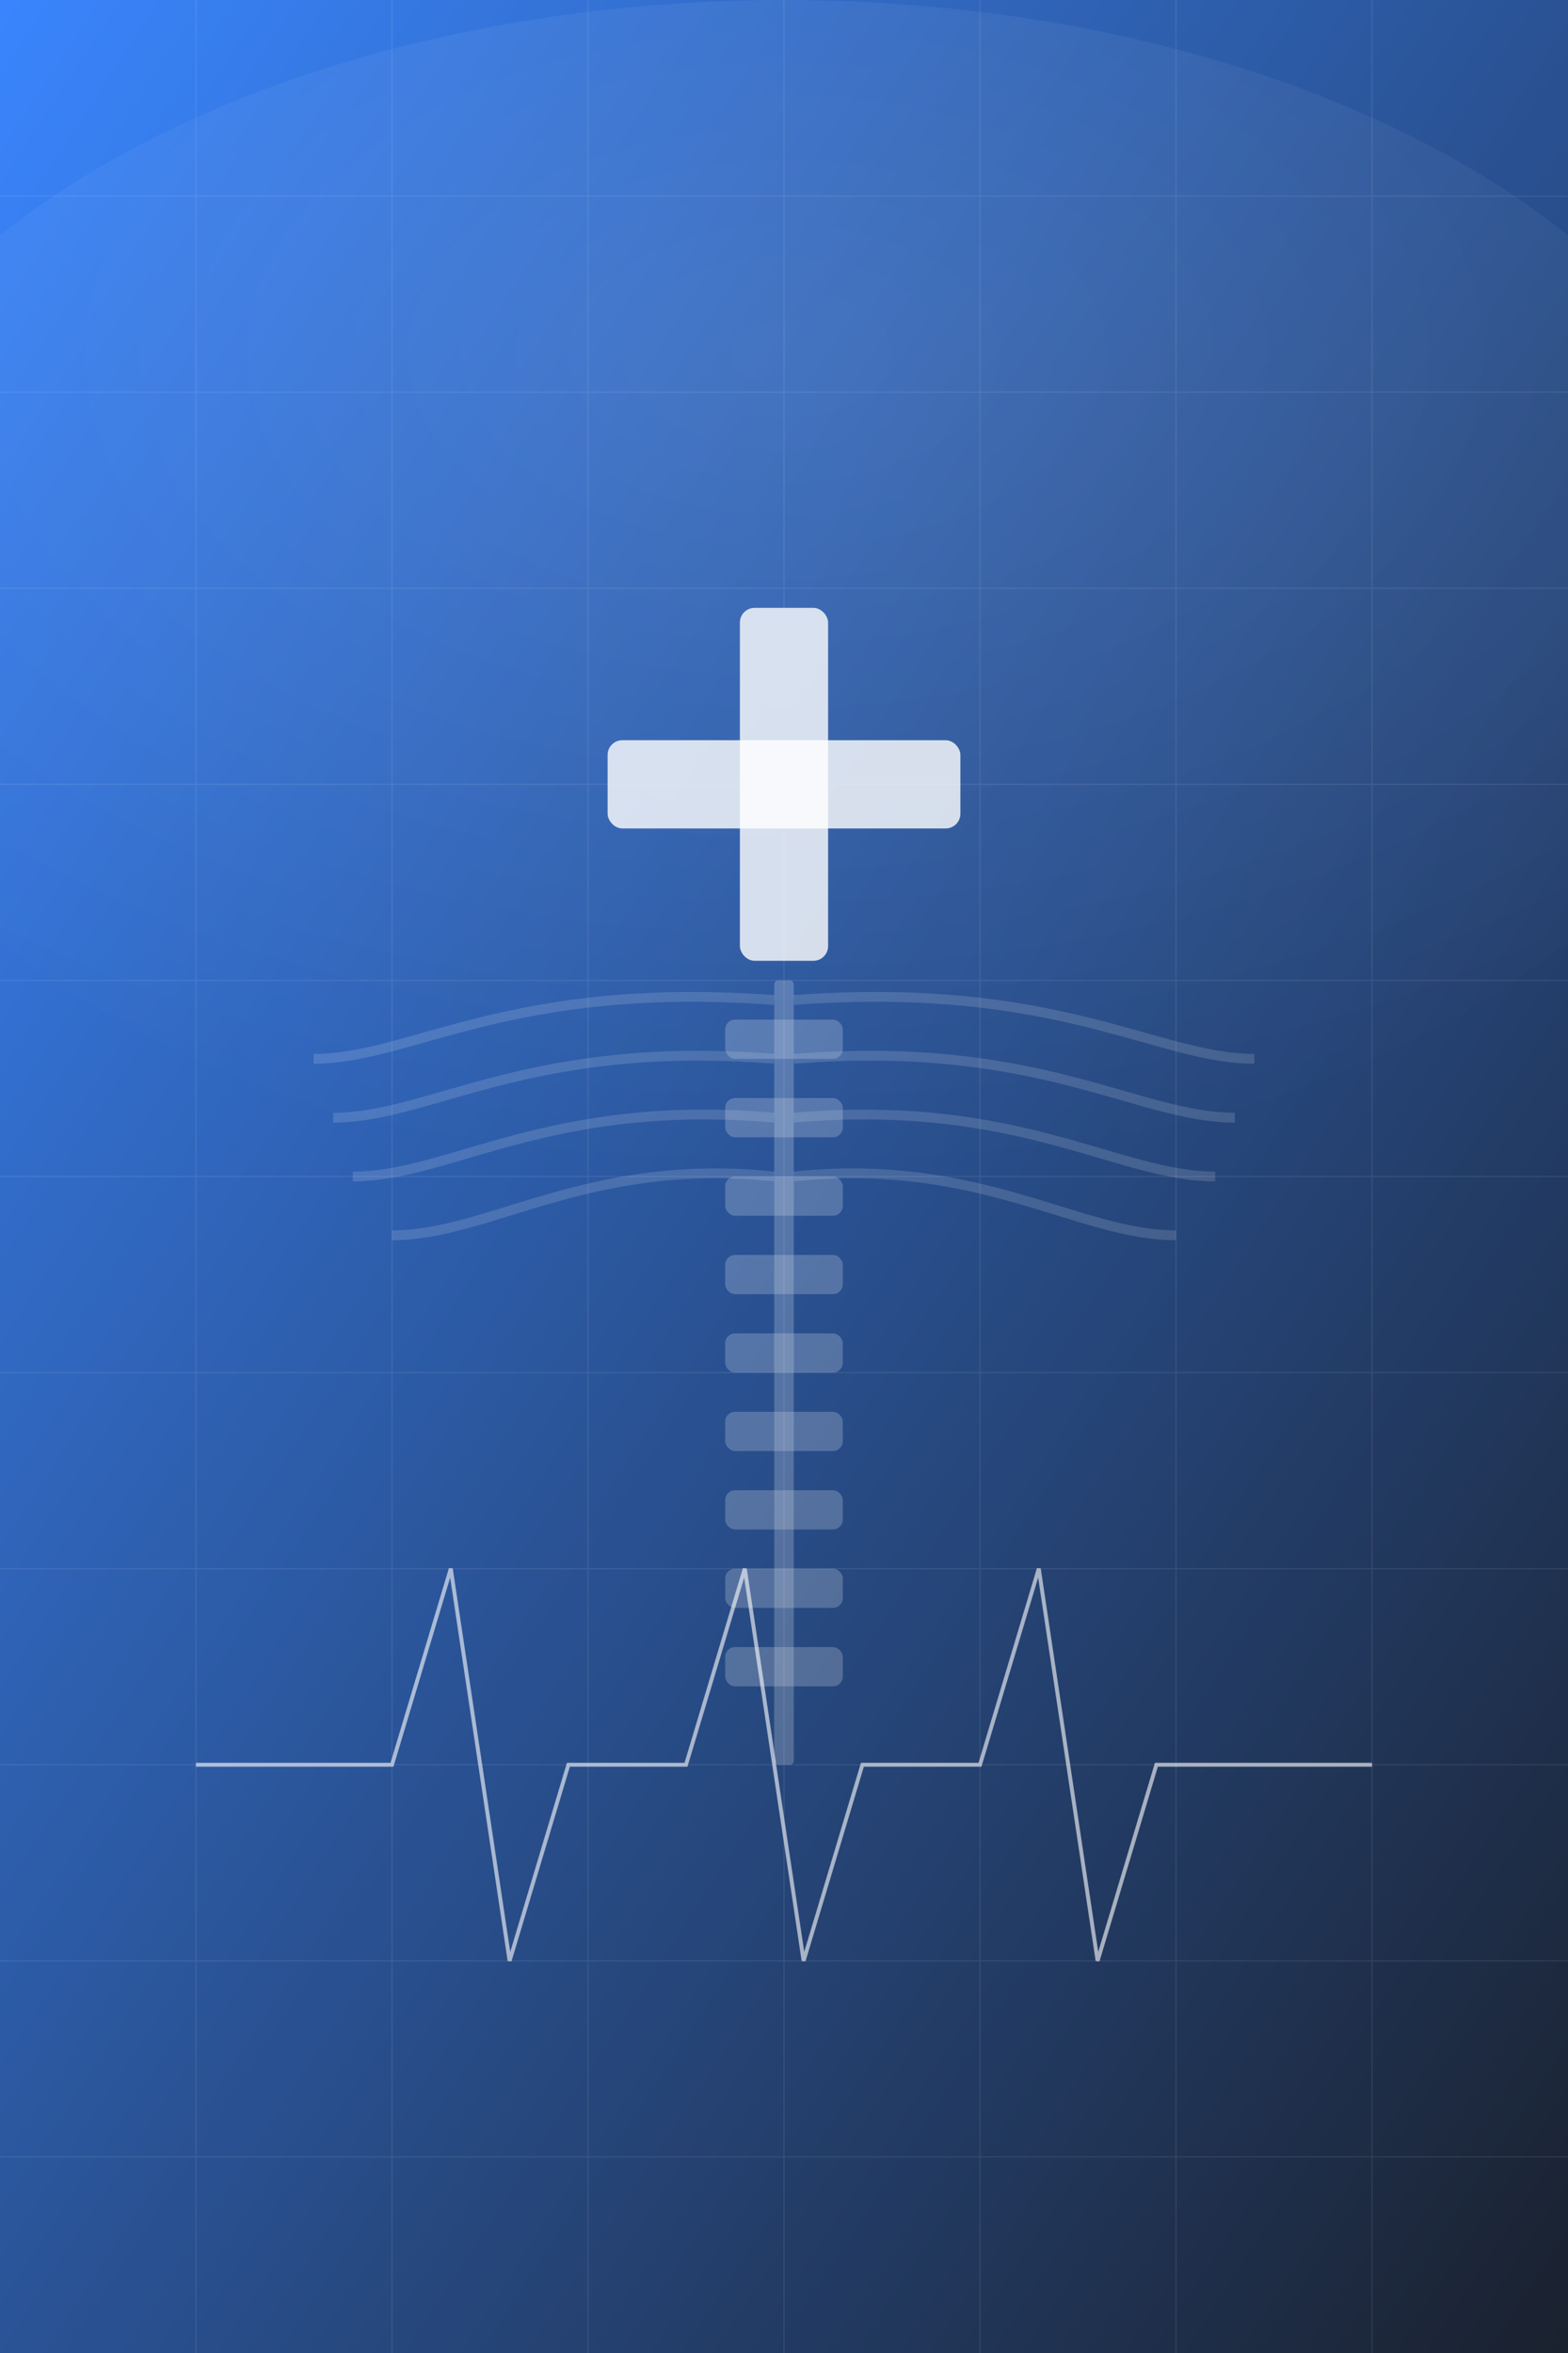 <?xml version="1.0" encoding="UTF-8"?>
<svg xmlns="http://www.w3.org/2000/svg" viewBox="0 0 800 1200" width="800" height="1200">
  <rect x="0" y="0" width="800" height="1200" fill="#333333" stroke="none"/>
  <!-- Background Gradient -->
  <defs>
    <linearGradient id="bgGradient" x1="0%" y1="0%" x2="100%" y2="100%">
      <stop offset="0%" stop-color="#3a86ff" />
      <stop offset="100%" stop-color="#1a202c" />
    </linearGradient>
    <radialGradient id="glowGradient" cx="50%" cy="30%" r="70%" fx="50%" fy="30%">
      <stop offset="0%" stop-color="#ffffff" stop-opacity="0.1" />
      <stop offset="100%" stop-color="#ffffff" stop-opacity="0" />
    </radialGradient>
  </defs>
  
  <!-- Background -->
  <rect width="800" height="1200" fill="url(#bgGradient)" />
  <ellipse cx="400" cy="300" rx="500" ry="300" fill="url(#glowGradient)" />
  
  <!-- Medical Cross Shape -->
  <g transform="translate(400, 400) scale(1.5)">
    <rect x="-15" y="-60" width="30" height="120" rx="5" fill="#ffffff" opacity="0.8" />
    <rect x="-60" y="-15" width="120" height="30" rx="5" fill="#ffffff" opacity="0.8" />
  </g>
  
  <!-- X-ray-like Elements -->
  <g opacity="0.7">
    <!-- Spine-like Structure -->
    <g transform="translate(400, 700)">
      <rect x="-5" y="-200" width="10" height="400" rx="2" fill="#ffffff" opacity="0.3" />
      
      <!-- Vertebrae-like Shapes -->
      <g>
        <rect x="-30" y="-180" width="60" height="20" rx="5" fill="#ffffff" opacity="0.3" />
        <rect x="-30" y="-140" width="60" height="20" rx="5" fill="#ffffff" opacity="0.3" />
        <rect x="-30" y="-100" width="60" height="20" rx="5" fill="#ffffff" opacity="0.3" />
        <rect x="-30" y="-60" width="60" height="20" rx="5" fill="#ffffff" opacity="0.3" />
        <rect x="-30" y="-20" width="60" height="20" rx="5" fill="#ffffff" opacity="0.3" />
        <rect x="-30" y="20" width="60" height="20" rx="5" fill="#ffffff" opacity="0.3" />
        <rect x="-30" y="60" width="60" height="20" rx="5" fill="#ffffff" opacity="0.3" />
        <rect x="-30" y="100" width="60" height="20" rx="5" fill="#ffffff" opacity="0.3" />
        <rect x="-30" y="140" width="60" height="20" rx="5" fill="#ffffff" opacity="0.3" />
      </g>
    </g>
    
    <!-- Rib-like Structures -->
    <g transform="translate(400, 600)">
      <!-- Left Ribs -->
      <path d="M-5,0 C-100,-10 -150,30 -200,30" stroke="#ffffff" stroke-width="5" fill="none" opacity="0.2" />
      <path d="M-5,-30 C-120,-40 -170,0 -220,0" stroke="#ffffff" stroke-width="5" fill="none" opacity="0.2" />
      <path d="M-5,-60 C-130,-70 -180,-30 -230,-30" stroke="#ffffff" stroke-width="5" fill="none" opacity="0.2" />
      <path d="M-5,-90 C-140,-100 -190,-60 -240,-60" stroke="#ffffff" stroke-width="5" fill="none" opacity="0.2" />
      
      <!-- Right Ribs -->
      <path d="M5,0 C100,-10 150,30 200,30" stroke="#ffffff" stroke-width="5" fill="none" opacity="0.2" />
      <path d="M5,-30 C120,-40 170,0 220,0" stroke="#ffffff" stroke-width="5" fill="none" opacity="0.2" />
      <path d="M5,-60 C130,-70 180,-30 230,-30" stroke="#ffffff" stroke-width="5" fill="none" opacity="0.2" />
      <path d="M5,-90 C140,-100 190,-60 240,-60" stroke="#ffffff" stroke-width="5" fill="none" opacity="0.2" />
    </g>
  </g>
  
  <!-- EKG Line Animation -->
  <path d="M100,900 L200,900 L230,800 L260,1000 L290,900 L320,900 L350,900 L380,800 L410,1000 L440,900 L470,900 L500,900 L530,800 L560,1000 L590,900 L700,900" 
        stroke="#ffffff" stroke-width="2" fill="none" opacity="0.6" />
  
  <!-- Grid Pattern -->
  <g stroke="#ffffff" stroke-width="0.5" opacity="0.1">
    <g id="grid-vertical">
      <line x1="100" y1="0" x2="100" y2="1200" />
      <line x1="200" y1="0" x2="200" y2="1200" />
      <line x1="300" y1="0" x2="300" y2="1200" />
      <line x1="400" y1="0" x2="400" y2="1200" />
      <line x1="500" y1="0" x2="500" y2="1200" />
      <line x1="600" y1="0" x2="600" y2="1200" />
      <line x1="700" y1="0" x2="700" y2="1200" />
    </g>
    <g id="grid-horizontal">
      <line x1="0" y1="100" x2="800" y2="100" />
      <line x1="0" y1="200" x2="800" y2="200" />
      <line x1="0" y1="300" x2="800" y2="300" />
      <line x1="0" y1="400" x2="800" y2="400" />
      <line x1="0" y1="500" x2="800" y2="500" />
      <line x1="0" y1="600" x2="800" y2="600" />
      <line x1="0" y1="700" x2="800" y2="700" />
      <line x1="0" y1="800" x2="800" y2="800" />
      <line x1="0" y1="900" x2="800" y2="900" />
      <line x1="0" y1="1000" x2="800" y2="1000" />
      <line x1="0" y1="1100" x2="800" y2="1100" />
    </g>
  </g>
</svg>
